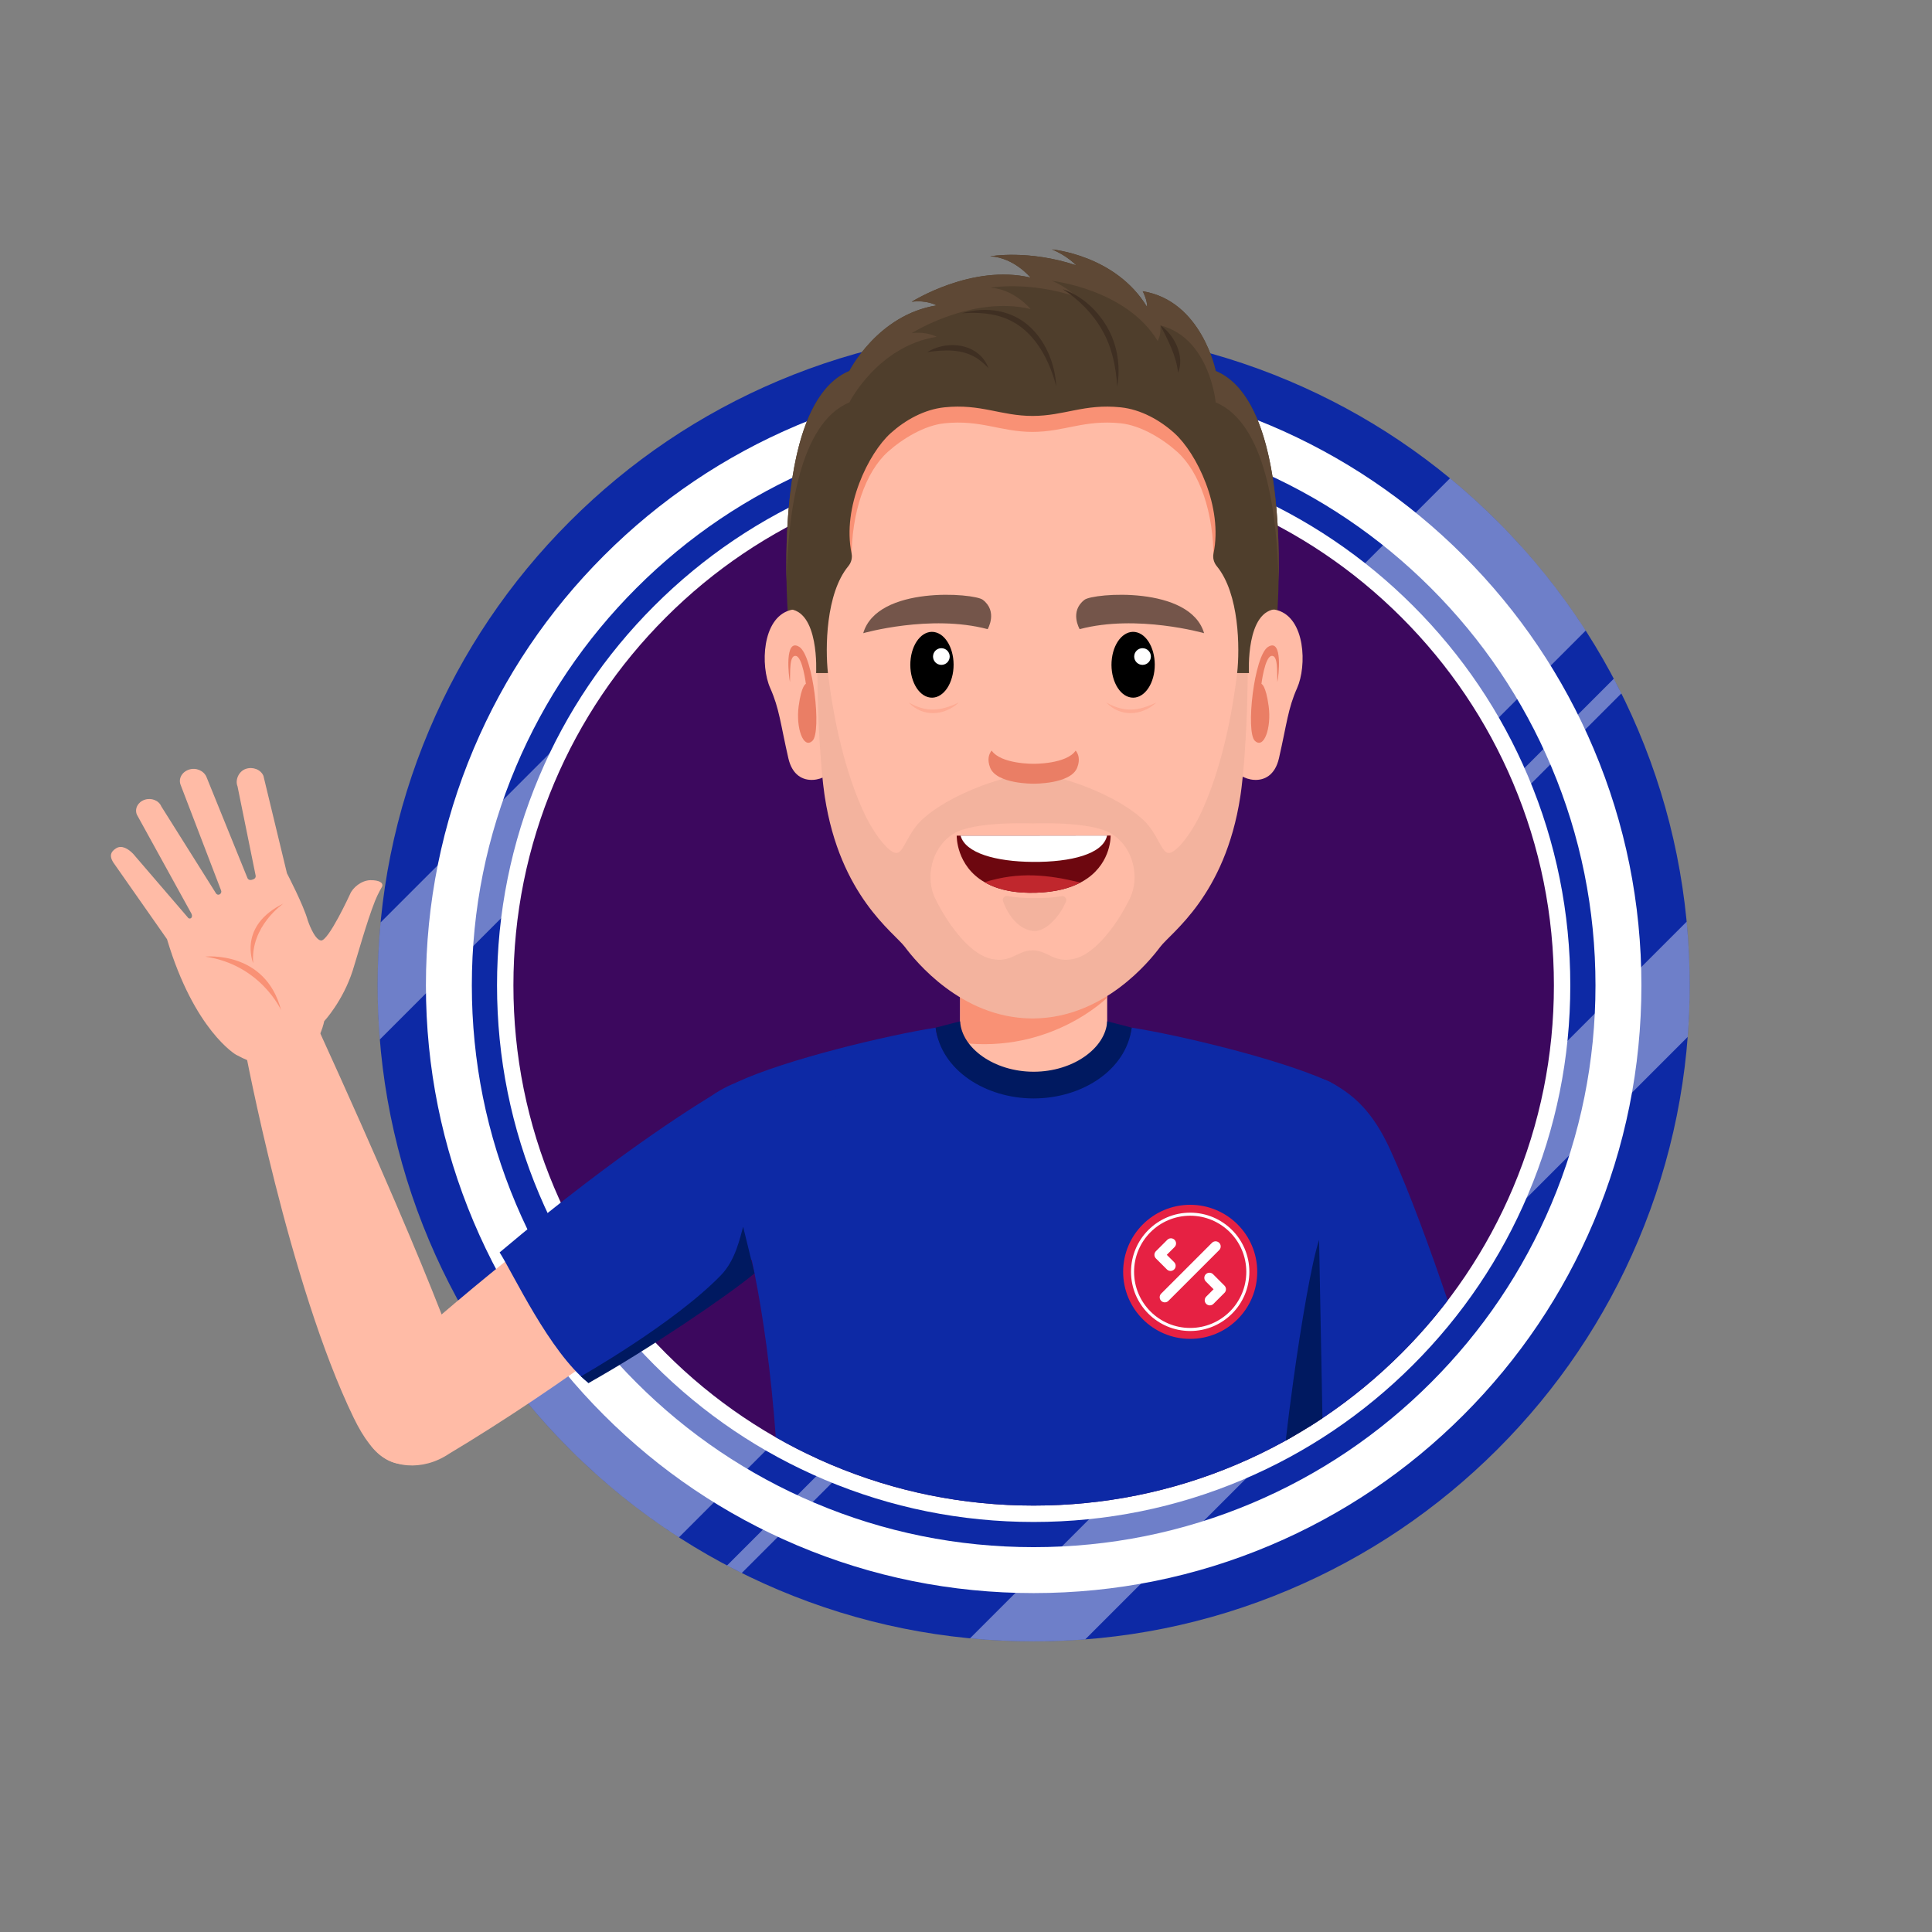 <?xml version="1.0" encoding="UTF-8"?><svg xmlns="http://www.w3.org/2000/svg" viewBox="0 0 2000 2000"><rect x="0" y="0" width="2000" height="2000" fill="#808080" stroke="none"/><defs><style>.cls-1{opacity:.07;}.cls-2{fill:#f99175;}.cls-3,.cls-4{fill:#001960;}.cls-5{fill:#e62143;}.cls-6{fill:#ea7e65;}.cls-7,.cls-8{fill:#fff;}.cls-9,.cls-10{fill:#ffbba6;}.cls-11{fill:#6d070f;}.cls-12{fill:#c0272d;}.cls-13{fill:#3f2f22;}.cls-14{fill:#0d29a5;}.cls-15{fill:#3c085e;}.cls-16{fill:#5e4835;}.cls-17{fill:#4f3e2c;}.cls-18{stroke-miterlimit:10;stroke-width:3.16px;}.cls-18,.cls-19{fill:none;stroke:#fff;}.cls-20{mix-blend-mode:multiply;}.cls-19{stroke-linecap:round;stroke-linejoin:round;stroke-width:10.61px;}.cls-21,.cls-8{opacity:.4;}.cls-10,.cls-4{fill-rule:evenodd;}.cls-22{isolation:isolate;}.cls-23{fill:#44332a;opacity:.74;}</style></defs><g class="cls-22"><g id="Layer_1"><g><g><circle class="cls-7" cx="1070.04" cy="1020.01" r="654.12"/><g><path class="cls-14" d="M1070.04,1699.14c-91.67,0-180.61-17.96-264.35-53.38-80.87-34.21-153.5-83.17-215.86-145.53-62.36-62.36-111.33-134.99-145.53-215.86-35.42-83.74-53.38-172.68-53.38-264.35s17.96-180.61,53.38-264.35c34.21-80.87,83.17-153.5,145.53-215.86,62.36-62.36,134.99-111.33,215.86-145.53,83.74-35.42,172.68-53.38,264.35-53.38s180.61,17.96,264.35,53.38c80.87,34.21,153.5,83.17,215.86,145.53,62.36,62.36,111.33,134.99,145.53,215.86,35.42,83.74,53.38,172.68,53.38,264.35s-17.96,180.61-53.38,264.35c-34.21,80.87-83.17,153.5-145.53,215.86-62.36,62.36-134.99,111.33-215.86,145.53-83.74,35.42-172.68,53.38-264.35,53.38Zm0-1308.25c-84.94,0-167.33,16.63-244.88,49.43-74.91,31.69-142.2,77.05-199.98,134.84-57.79,57.79-103.15,125.07-134.84,199.98-32.8,77.55-49.43,159.93-49.43,244.88s16.63,167.33,49.43,244.88c31.69,74.91,77.05,142.2,134.84,199.98,57.79,57.79,125.07,103.15,199.98,134.84,77.55,32.8,159.93,49.43,244.88,49.43s167.33-16.63,244.88-49.43c74.91-31.69,142.2-77.05,199.98-134.84s103.15-125.07,134.84-199.98c32.8-77.55,49.43-159.93,49.43-244.88s-16.63-167.33-49.43-244.88c-31.69-74.91-77.05-142.2-134.84-199.98-57.79-57.79-125.07-103.15-199.98-134.84-77.55-32.8-159.93-49.43-244.88-49.43Z"/><path class="cls-14" d="M1070.04,1601.61c-78.51,0-154.68-15.38-226.39-45.71-69.26-29.29-131.45-71.23-184.86-124.64-53.41-53.41-95.34-115.61-124.64-184.86-30.33-71.71-45.71-147.88-45.71-226.39s15.38-154.68,45.71-226.39c29.29-69.26,71.23-131.45,124.64-184.86s115.61-95.34,184.86-124.64c71.71-30.33,147.88-45.71,226.39-45.71s154.68,15.38,226.39,45.71c69.26,29.29,131.45,71.23,184.86,124.64,53.41,53.41,95.34,115.61,124.64,184.86,30.33,71.71,45.71,147.88,45.71,226.39s-15.38,154.68-45.71,226.39c-29.29,69.26-71.23,131.45-124.64,184.86-53.41,53.41-115.61,95.34-184.86,124.64-71.71,30.33-147.88,45.71-226.39,45.71Zm0-1137.12c-75,0-147.75,14.69-216.23,43.65-66.15,27.98-125.56,68.04-176.58,119.06s-91.08,110.43-119.06,176.58c-28.96,68.48-43.65,141.23-43.65,216.23s14.69,147.75,43.65,216.23c27.98,66.15,68.04,125.56,119.06,176.58s110.43,91.08,176.58,119.06c68.48,28.96,141.23,43.65,216.23,43.65s147.75-14.69,216.23-43.65c66.15-27.98,125.56-68.04,176.58-119.06s91.08-110.43,119.06-176.58c28.96-68.48,43.65-141.23,43.65-216.23s-14.69-147.75-43.65-216.23c-27.98-66.15-68.04-125.56-119.06-176.58s-110.43-91.08-176.58-119.06c-68.48-28.96-141.23-43.65-216.23-43.65Z"/><g><path class="cls-8" d="M1641.49,652.81l-36.24,36.24-866.17,866.17-36.24,36.24c-40.61-26.12-78.39-56.61-113.01-91.24-15.76-15.76-30.66-32.17-44.68-49.2l35.54-35.54,884.82-884.83,35.54-35.54c17.03,14.03,33.44,28.93,49.2,44.69,34.63,34.62,65.12,72.4,91.24,113.01Z"/><path class="cls-8" d="M1126.1,343.16l-47.78,47.78L440.97,1028.29l-47.78,47.78c-1.51-18.56-2.27-37.25-2.27-56.06,0-21.87,1.02-43.58,3.06-65.1L945.77,403.12l59.17-59.17c21.52-2.04,43.23-3.06,65.1-3.06,18.81,0,37.5,.76,56.06,2.27Z"/><path class="cls-8" d="M1749.16,1020.01c0,17.91-.69,35.72-2.06,53.4l-57.67,57.67-565.99,565.99c-17.68,1.37-35.49,2.06-53.4,2.06-22.13,0-44.1-1.05-65.88-3.14l741.86-741.86c2.09,21.78,3.14,43.75,3.14,65.88Z"/><path class="cls-8" d="M1678.42,717.83l-37.47,37.47-835.62,835.62-37.47,37.47c-5.11-2.55-10.18-5.15-15.22-7.81l37.14-37.14,843.69-843.7,37.13-37.13c2.67,5.04,5.27,10.11,7.82,15.22Z"/></g><path class="cls-15" d="M1608.6,1020.01c0,72.72-14.24,143.25-42.31,209.62-27.13,64.13-65.96,121.73-115.43,171.2-49.47,49.47-107.07,88.3-171.2,115.43-66.37,28.07-136.9,42.31-209.62,42.31s-143.25-14.24-209.62-42.31c-64.13-27.13-121.73-65.96-171.2-115.43-49.47-49.47-88.3-107.07-115.43-171.2-28.07-66.37-42.31-136.9-42.31-209.62s14.24-143.25,42.31-209.62c27.13-64.13,65.96-121.73,115.43-171.2s107.07-88.3,171.2-115.43c66.37-28.07,136.9-42.31,209.62-42.31s143.25,14.24,209.62,42.31c64.13,27.13,121.73,65.96,171.2,115.43,49.47,49.47,88.3,107.07,115.43,171.2,28.07,66.37,42.31,136.9,42.31,209.62Z"/></g></g><g><g><g><path class="cls-10" d="M993.92,967.77v151.63c0,42.02,34.07,76.1,76.1,76.1s76.14-34.07,76.14-76.1v-199.55c0-42.06-34.07-76.14-76.14-76.14-21.01,0-40.04,8.52-53.83,22.31-12.74,12.74-20.97,30.02-22.15,49.16-.08,1.54-.12,51-.12,52.58Z"/><path class="cls-2" d="M1146.04,915.19c0,2.76,.12,117.55,.12,117.55,0,0-58.22,58.41-152.23,46.63v-159.51c0-42.06,34.07-76.14,76.14-76.14,21.01,0,40.04,8.52,53.83,22.31,12.74,12.74,20.97,30.02,22.15,49.16Z"/></g><path class="cls-14" d="M1365.57,1287.48c-8.56,37.1-17.44,85.11-24.09,149.3-1.65,16.01-3.17,33.03-4.51,51.13-2,1.15-4,2.28-6.02,3.38-16.58,9.2-33.69,17.52-51.29,24.97-66.37,28.07-136.9,42.31-209.62,42.31s-143.25-14.24-209.62-42.31c-19.74-8.35-38.86-17.81-57.31-28.35-21.25-287.29-87.49-300.32-40.45-367.54,50.24-23.47,155.46-48.61,205.87-56.54,3.26,31.99,39.48,55.18,101.51,64.68,59.82-10.07,97.26-32.89,101.51-64.68,48.99,7.71,150,31.72,201.51,54.56,1.49,.66,2.95,1.32,4.36,1.98,32.19,45.99,11.34,66.62-11.85,167.11Z"/><path class="cls-4" d="M993.92,1057.28c1.61,27.63,35.14,52.17,76.12,52.17,40.98,0,74.51-24.54,76.12-52.17,0,0,17.6,4.45,25.4,6.55-5.72,44.27-51.9,73.27-101.51,73.27-49.61,0-95.8-29-101.51-73.27,7.79-2.1,25.4-6.55,25.4-6.55Z"/></g><g><path class="cls-14" d="M1498.65,1346.22c-14.6,19.14-30.55,37.37-47.79,54.61-25.24,25.24-52.6,47.71-81.86,67.26-4.6,3.09-9.26,6.1-13.96,9.03-4.78-13.85-9.3-27.31-13.56-40.34-.87-2.67-1.73-5.33-2.58-7.97-36.59-113.09-53.39-191.28-54.31-194.8-13.1-50.05,8.74-102.27,48.69-116.4,13.8-4.88,27.39-4.2,39.78,.78,3.12,1.26,6.17,2.79,9.13,4.57,19.17,11.55,38.67,27.07,57.07,67.43,19.94,43.75,41.73,103.86,59.39,155.83Z"/><path class="cls-3" d="M1369,1468.09c-4.6,3.09-9.26,6.1-13.96,9.03-5.95,3.72-11.97,7.32-18.07,10.79-2,1.15-4,2.28-6.02,3.38,2.23-19.46,4.95-40.89,7.95-62.48,8.29-59.77,18.72-120.83,26.59-145.34l.08,4.01,3.43,180.61Z"/></g><g><path class="cls-9" d="M826.84,1234.78c28.77-26.45,42.37-61.28,21.7-86.38-20.66-25.11-63.87-27.14-96.52-4.54-5.13,3.55-142.75,78.76-356.23,270.64-24,21.57-26.91,63.65-9.61,84.67,17.31,21.02,51.16,24.26,78.68,5.77,111.09-66.57,247.51-164.94,361.97-270.17Z"/><path class="cls-9" d="M434.67,1512.63c25.35-9.16,56.46-55.21,45.56-86.72h0s-14.25-61.79-153.64-367.1l-73,27.07s45.58,243.79,112.54,381.82c21.32,43.96,43.19,54.1,68.55,44.94Z"/><path class="cls-14" d="M609.27,1431.7s156.91-108.27,229.55-182.57c35.14-35.95,54.56-79.91,27.63-112.45-27.01-32.66-87.04-32.06-129.53-2.54-3.74,2.6-89.6,52.6-219.71,162.35,14.26,22.34,51.42,102.78,92.05,135.22Z"/><path class="cls-3" d="M769.3,1269.96l11.8,48.21c-27.34,22.86-110.03,78.91-171.83,113.53-2.35-1.94-7.88-6.92-7.88-6.92,0,0,95.94-54.33,144.76-104.5,15.6-16.03,19.89-39.38,23.15-50.32Z"/></g><g><path class="cls-9" d="M383.67,911.15c-9.64,.08-18.69,7.96-21.33,14.55,0,0-22.45,48.9-30.11,47.89-7.08-.94-13.62-20.77-13.62-20.77-4.32-15.79-21.55-48.79-21.55-48.79l-24.36-100.87c-2.7-6.48-10.86-9.72-18.24-7.23-7.39,2.5-11.27,11.58-8.58,18.07l18.77,92.41s.69,2.75-2.63,3.94c-1.81,.65-4.25,1.36-5.78-1.22l-42.46-104.74c-2.69-6.5-10.84-10.18-18.22-7.68-7.38,2.5-11.17,9.56-8.48,16.05l41.71,108.8c1.51,3.1-2.47,6.53-5.08,3.42l-56.73-90.22c-2.55-6.14-10.28-9.21-17.26-6.85-6.99,2.36-10.58,9.25-8.03,15.39l56.51,102.54c2.14,4.57-2.2,6.62-3.94,3.71l.02-.02-56.45-65.68c-5.31-5.48-12.04-9.32-17.82-5.58-6.05,3.91-6.53,8.24-2.93,14.24l55.82,79.72c28.26,94.61,71.38,119.59,71.38,119.59,76.95,41.74,91.35-34.71,91.35-34.71,0,0,19.22-20.57,29.46-52.25,4.08-12.64,14.37-50.13,23.14-72.2,3.04-7.64,7.28-14.75,7.28-14.75,1.7-4.15-3.07-6.82-11.85-6.75Z"/><path class="cls-2" d="M212.46,990.29s62.34-6.75,78.51,55.42c0,0-21.1-47.05-78.51-55.42Z"/><path class="cls-2" d="M262.12,997.16s-16.35-38.48,31.34-61.84c0,0-34.55,23.35-31.34,61.84Z"/></g><g><circle class="cls-5" cx="1232.08" cy="1316.6" r="69.4"/><circle class="cls-18" cx="1232.08" cy="1316.6" r="59.67"/><g><g><polyline class="cls-19" points="1252.01 1322.82 1263.8 1334.62 1252.42 1346"/><polyline class="cls-19" points="1212.14 1287.2 1200.35 1298.99 1211.73 1310.37"/></g><line class="cls-19" x1="1205.8" y1="1342.88" x2="1258.36" y2="1290.32"/></g></g><g><path class="cls-17" d="M816.45,647.13s-21.51-228.06,62.83-263.08c0,0,29.24-58.13,90.35-67.9,0,0-10.05-5.83-25.81-3.78,0,0,62.13-39.34,123-25,0,0-16.9-20.69-41.75-22.06,0,0,39.8-7.11,89.06,9.35,0,0-9.71-10.29-25.2-16.47,0,0,65.97,5.69,98.49,59.55,.48-3.85-1.95-11.61-4.51-16.26,61.11,9.76,75.59,82.56,75.59,82.56,84.34,35.02,62.83,263.08,62.83,263.08"/><path class="cls-16" d="M1323.6,601.69c-1.47-69.56-13.38-163.65-65.11-185.13,0,0-6.14-66.6-57.16-79.67,0,7.17,0,9.73-2.85,16.15-32.53-53.87-109.55-62.32-109.55-62.32,15.49,6.18,25.2,16.46,25.2,16.46-49.27-16.46-89.07-9.35-89.07-9.35,24.85,1.37,41.75,22.06,41.75,22.06-60.87-14.34-123,25-123,25,15.76-2.06,25.81,3.77,25.81,3.77-61.11,9.76-90.35,67.9-90.35,67.9-51.73,21.48-63.64,115.57-65.11,185.13-1.41-68.41,4.69-192.56,65.11-217.64,0,0,29.24-58.14,90.35-67.9,0,0-10.05-5.83-25.81-3.77,0,0,62.13-39.34,123-25,0,0-16.9-20.69-41.75-22.06,0,0,39.79-7.11,89.07,9.35,0,0-9.71-10.29-25.2-16.46,0,0,65.96,5.68,98.49,59.54,.48-3.85-1.96-11.61-4.51-16.25,61.11,9.76,75.59,82.56,75.59,82.56,60.42,25.08,66.52,149.23,65.11,217.64Z"/><g><path class="cls-9" d="M1270.56,669.66l8.73,126.27c-.32,9.31,36.51,24.77,44.7-11.05,8.17-35.71,9.26-51.27,18.74-72.53,10.28-23.05,8.53-72.19-20.27-80.6-34.48-10.08-51.91,37.92-51.91,37.92Z"/><path class="cls-6" d="M1322.31,706c1.28-5.18,6.05-46.06-9.56-36.39-14.61,9.04-23.28,87.94-13.78,97.2,9.5,9.27,17.34-13.5,14.37-35.65-2.96-22.14-7.5-23.22-7.5-23.22,0,0,3.44-27.9,10.41-28.95,6.97-1.04,5.67,17.1,6.06,27Z"/></g><g><path class="cls-9" d="M869.52,669.66l-8.73,126.27c.32,9.31-36.51,24.77-44.7-11.05-8.17-35.71-9.26-51.27-18.74-72.53-10.28-23.05-8.53-72.19,20.27-80.6,34.48-10.08,51.91,37.92,51.91,37.92Z"/><path class="cls-6" d="M817.78,706c-1.28-5.18-6.05-46.06,9.56-36.39,14.61,9.04,23.28,87.94,13.78,97.2-9.5,9.27-17.34-13.5-14.37-35.65,2.96-22.14,7.5-23.22,7.5-23.22,0,0-3.44-27.9-10.41-28.95-6.97-1.04-5.67,17.1-6.06,27Z"/></g><path class="cls-9" d="M1291.59,696.76c0,1.51,0,3.02-.03,4.53-.02,3.02-.05,6.06-.1,9.11-.09,6.09-.23,12.19-.42,18.26-.09,3.03-.19,6.06-.3,9.05-.16,4.51-.36,8.97-.56,13.36s-.43,8.72-.68,12.94c-.24,4.23-.49,8.37-.77,12.39-.09,1.33-.18,2.66-.28,3.98-.22,2.95-.43,5.83-.65,8.62-.08,.93-.15,1.85-.23,2.76-.3,3.66-.62,7.15-.94,10.47-.11,1.1-.22,2.18-.32,3.25-.27,2.66-.55,5.19-.82,7.57-.08,.72-.16,1.41-.25,2.11-.09,.68-.17,1.36-.25,2.02-.11,.88-.23,1.73-.34,2.56-.11,.83-.23,1.63-.34,2.41-.12,.81-.24,1.63-.36,2.44-15.79,103.03-71.78,140.77-82.96,155.69-10.94,14.62-58.1,73.08-130.4,74-.57,0-1.14,0-1.72,0s-1.14,0-1.72,0c-72.29-.92-119.46-59.38-130.4-74-11.19-14.93-67.18-52.66-82.96-155.69-.12-.81-.24-1.63-.36-2.44-3.61-24.85-7.13-77.19-7.28-125.39-.07-22.06,.56-43.25,2.23-60.54,13.65-142.14,35.18-232.25,220.49-239.7,185.3,7.45,206.84,97.57,220.48,239.7,1.66,17.28,2.3,38.48,2.23,60.54Z"/><path class="cls-2" d="M1068.89,381.1v0c-127.14-.19-197.62,65.14-231.5,162.27l44.21,35.37c-.38-48.09,14.44-90.2,37.41-110.91,15.05-13.56,37.82-27.48,58.71-29.64,37.75-3.89,58.05,8.88,91.16,8.92v0c33.12-.05,53.42-12.82,91.17-8.92,20.89,2.15,43.66,16.08,58.71,29.64,22.98,20.71,37.8,62.82,37.41,110.91l44.21-35.37c-33.88-97.14-104.36-162.46-231.49-162.27Z"/><path class="cls-17" d="M1322.5,630.48c-16.16-151.4-85.16-266.18-253.62-265.93h0c-168.46-.25-237.45,114.53-253.62,265.93,33.29,.32,29.58,66.29,29.58,66.29h12.23c-2.83-25.75-2.33-82.28,21.08-110.66,3.06-3.71,4.36-8.53,3.39-13.19-10-47.92,17.53-103.82,40.5-124.53,15.05-13.56,34.79-24.58,55.68-26.73,37.75-3.89,58.05,8.88,91.16,8.92h0c33.12-.04,53.42-12.82,91.16-8.92,20.89,2.15,40.63,13.17,55.68,26.73,22.98,20.71,50.5,76.61,40.5,124.53-.97,4.66,.33,9.48,3.39,13.19,23.41,28.39,23.91,84.92,21.08,110.66h12.23s-3.71-65.97,29.58-66.29Z"/><g><g><path class="cls-20" d="M942.78,681.58c2.39-18.46,14.17-30.48,26.31-26.85,12.14,3.63,20.04,21.55,17.65,40.01-2.39,18.46-14.17,30.48-26.31,26.85-12.14-3.63-20.04-21.55-17.65-40.01Z"/><path class="cls-7" d="M972.83,688.12c4.68,.92,9.22-2.12,10.14-6.8,.92-4.68-2.12-9.22-6.8-10.14-4.68-.92-9.22,2.12-10.14,6.8-.92,4.68,2.12,9.22,6.8,10.14h0Z"/></g><g><path class="cls-20" d="M1151.03,681.58c2.39-18.46,14.17-30.48,26.31-26.85,12.14,3.63,20.04,21.55,17.65,40.01-2.39,18.46-14.17,30.48-26.31,26.85-12.14-3.63-20.04-21.55-17.65-40.01Z"/><path class="cls-7" d="M1181.08,688.12c4.68,.92,9.22-2.12,10.14-6.8,.92-4.68-2.12-9.22-6.8-10.14-4.68-.92-9.22,2.12-10.14,6.8-.92,4.68,2.12,9.22,6.8,10.14h0Z"/></g></g><g><path class="cls-23" d="M1022.42,651.3s10.84-18.34-5.07-30.43c-9.03-6.86-109.16-15.01-123.75,34.6,0,0,69.62-19.88,128.82-4.17Z"/><path class="cls-23" d="M1117.66,651.3s-10.84-18.34,5.07-30.43c9.03-6.86,109.16-15.01,123.75,34.6,0,0-69.62-19.88-128.82-4.17Z"/></g><g class="cls-1"><path class="cls-17" d="M1280.7,696.76c-7.84,64.61-22.34,112.14-36.98,143.83-10.57,22.89-26.67,43.38-34.4,42.38-7.19-.93-10.67-19.32-24.87-33.3-19.75-19.46-65.93-42.46-115.57-50.17t0,.02v-.02c-49.63,7.71-95.81,30.71-115.56,50.17-14.21,13.98-17.67,32.38-24.87,33.3-7.73,1.01-23.83-19.49-34.4-42.38-14.63-31.69-29.14-79.22-36.98-143.83h-10.9c.15,48.2,3.66,100.54,7.28,125.39,.12,.81,.24,1.63,.36,2.44,15.78,103.03,71.77,140.77,82.96,155.69,10.93,14.62,58.1,73.08,130.4,74,.57,0,1.14,0,1.72,0s1.14,0,1.72,0c72.29-.92,119.45-59.38,130.4-74,11.18-14.93,67.17-52.66,82.96-155.69,.12-.81,.24-1.63,.36-2.44,.11-.78,.23-1.58,.34-2.41,.11-.83,.23-1.68,.34-2.56,.09-.66,.17-1.33,.25-2.02,.09-.69,.17-1.39,.25-2.11,.28-2.38,.55-4.91,.82-7.57,.11-1.07,.22-2.15,.32-3.25,.32-3.32,.63-6.81,.94-10.47,.08-.91,.15-1.84,.23-2.76,.23-2.79,.44-5.67,.65-8.62,.1-1.32,.19-2.64,.28-3.98,.28-4.02,.53-8.16,.77-12.39,.24-4.23,.47-8.55,.68-12.94s.4-8.85,.56-13.36c.11-3,.22-6.02,.3-9.05,.18-6.06,.33-12.16,.42-18.26,.05-3.04,.09-6.08,.1-9.11,.02-1.52,.03-3.02,.03-4.53h-10.89Zm-110.61,232.38c-11.12,23.58-34.67,58.08-57.94,63.34-21.71,4.91-27.19-8.71-43.27-8.71s-21.57,13.62-43.28,8.71c-23.26-5.26-46.8-39.76-57.93-63.34-9.2-19.52-4.71-50.61,19.05-65.87,21.02-13.5,82.14-10.88,82.14-10.88v-.03s0,.02,0,.03c0,0,61.13-2.62,82.15,10.88,23.77,15.27,28.25,46.35,19.05,65.87Z"/><path class="cls-17" d="M1043.02,927.56c-3.13-.63-5.75,2.4-4.66,5.41,7.94,21.87,22.19,30.86,33,30.83,10.1-.03,24.16-12.12,32.11-30.4,1.32-3.03-1.27-6.29-4.52-5.68-14.48,2.74-41.27,2.78-55.92-.15Z"/></g><g><g><path class="cls-11" d="M1125.5,909.38c-2.14,1.49-4.46,2.91-6.99,4.24-10.95,5.78-25.7,9.89-45.72,10.52-5.15,.17-9.99,.09-14.52-.21-.33-.02-.66-.04-.99-.06-2.91-.21-5.68-.51-8.33-.89-1.12-.15-2.23-.33-3.31-.53-.54-.09-1.08-.19-1.61-.29-3.97-.76-7.64-1.71-11.04-2.81-.23-.08-.46-.15-.69-.23-4.93-1.65-9.26-3.65-13.06-5.87h0c-29.44-16.99-28.87-47.84-28.87-48.16h17.2l46.08-.05h22.2c.1-.08,.08,0,.19,0l56.38-.08,13.6-.02h3.68s.98,26.84-24.2,44.45Z"/><path class="cls-12" d="M1118.52,913.63c-10.95,5.78-25.7,9.89-45.72,10.52-5.15,.17-9.99,.09-14.52-.21-.33-.02-.66-.04-.99-.06-2.9-.21-5.67-.5-8.33-.89-1.12-.15-2.23-.33-3.31-.53-.54-.09-1.08-.19-1.61-.29-3.97-.76-7.64-1.71-11.04-2.81-.23-.08-.46-.15-.69-.23-4.93-1.65-9.26-3.65-13.06-5.87,35.64-11.13,65.75-7.83,99.26,.38Z"/><path class="cls-7" d="M1146.03,864.94c-4,19.15-37.23,27.6-76.82,27.3-38.68-.29-69.94-9.21-74.82-27.16h13.19l46.09-.04h22.19c.1-.08,.09,0,.19,0l56.39-.08h13.6Z"/></g><path class="cls-6" d="M1115.16,794.53c-6.6,17.29-45.13,16.75-45.13,16.75,0,0-38.5,.54-45.09-16.75-3.2-8.36-1.25-13.98,1.62-17.56,9.63,14.17,43.47,13.71,43.47,13.71,0,0,33.8,.46,43.52-13.67,2.83,3.54,4.82,9.17,1.62,17.52Z"/></g><g class="cls-21"><path class="cls-2" d="M940.73,727.26c18.76,10.5,32.85,8.91,51.78,0-14.98,13.92-37.25,15.34-51.78,0h0Z"/><path class="cls-2" d="M1145.26,727.26c18.76,10.5,32.85,8.91,51.78,0-14.98,13.92-37.25,15.34-51.78,0h0Z"/></g><g><path class="cls-13" d="M1201.33,336.89c14.56,9.8,25.29,32.01,18.22,49.06-1.85-17.59-10.34-33.55-18.22-49.06h0Z"/><path class="cls-13" d="M1100.09,299.3c22.23,7.75,40.34,25.83,50.01,47.12,7.44,16.63,9.63,35.75,6.37,53.56-1.22-20.21-5.22-40.03-15.22-57.66-9.78-17.52-24.28-32.17-41.16-43.02h0Z"/><path class="cls-13" d="M1093.41,399.98c-8.59-33.12-27.47-65.73-63.04-73.68-11.06-2.5-22.7-2.83-34.42-2.04,25.12-7.32,52.24-3.46,71.54,15.31,15.95,15.65,24.88,38.29,25.92,60.41h0Z"/><path class="cls-13" d="M959.81,364.55c18.14-11.3,46.21-10.21,59.2,8.43,1.83,2.5,3.2,5.29,4.27,8.12-.56-.53-1.08-1.07-1.62-1.6-3.27-3.4-6.92-6.42-10.88-8.96-15.22-9.56-33.72-8.58-50.97-5.99h0Z"/></g></g></g></g></g></g></svg>